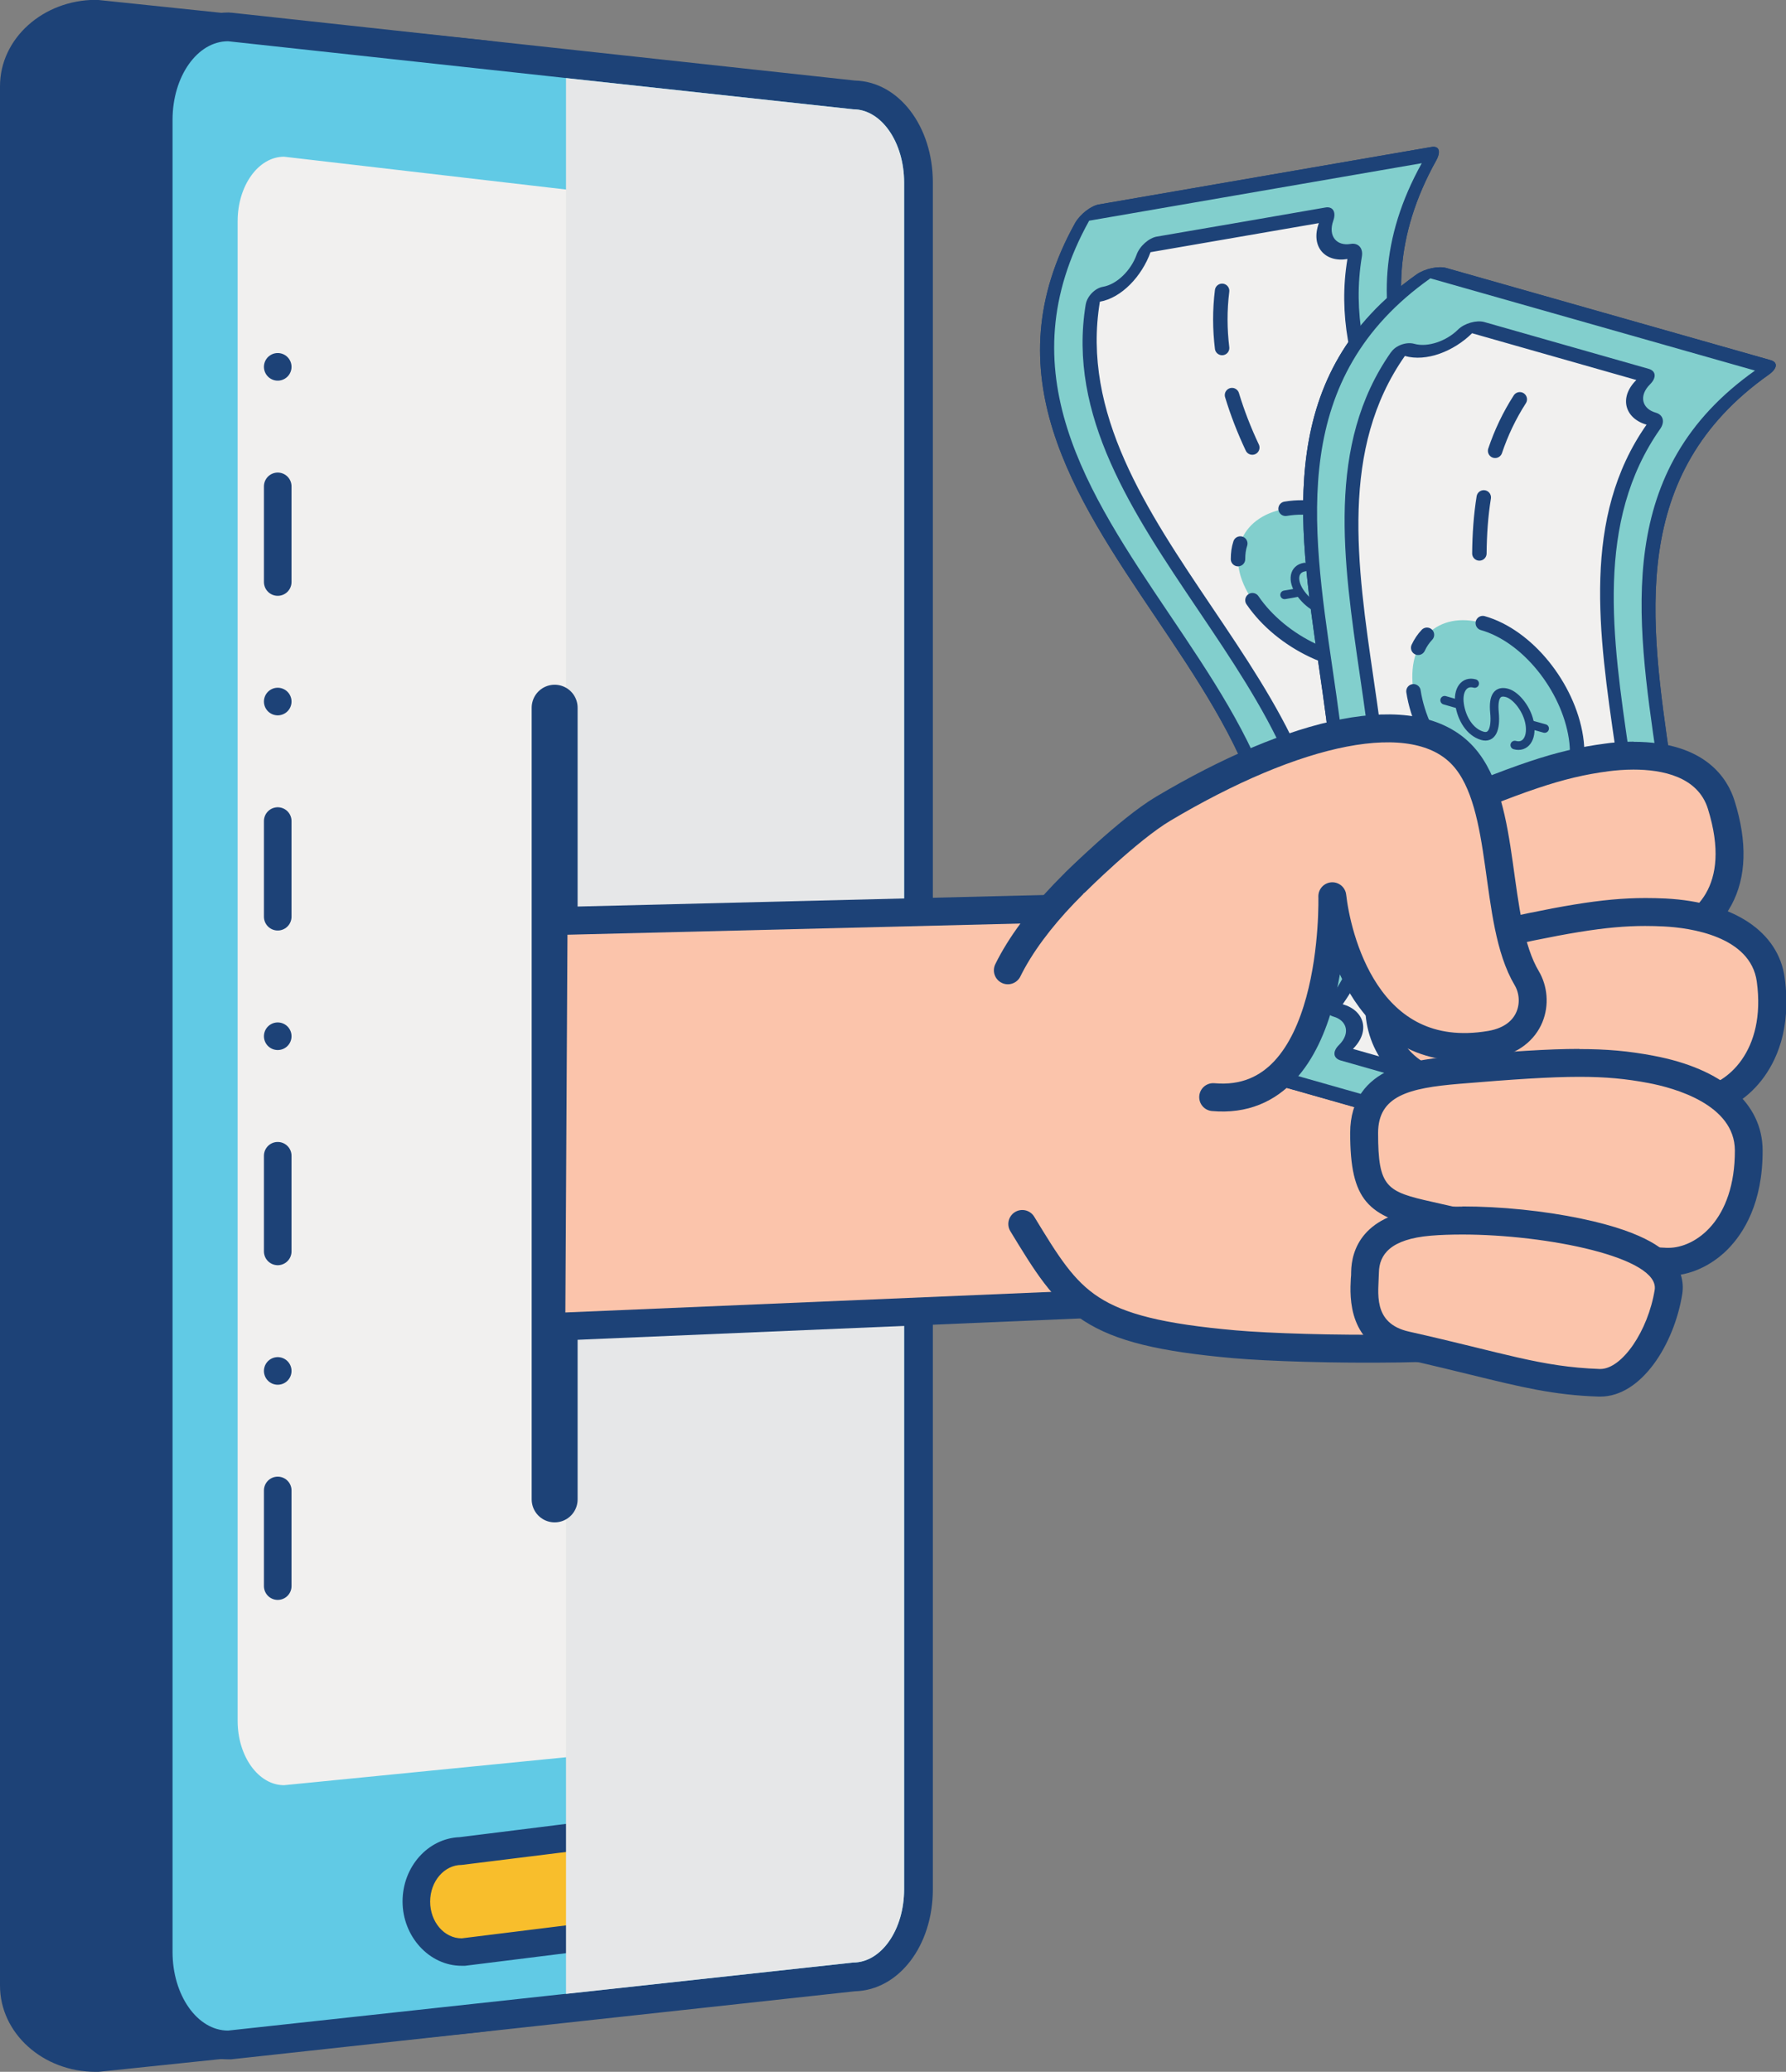 <?xml version="1.0" encoding="UTF-8"?>
<svg xmlns="http://www.w3.org/2000/svg" viewBox="0 0 110.03 127.58">
  <rect x="0" y="0" width="110.03" height="127.58" fill="#808080" stroke="none"/>
  <defs>
    <style>
      .cls-1, .cls-2, .cls-3, .cls-4, .cls-5 {
        fill: none;
      }

      .cls-1, .cls-6, .cls-3, .cls-7, .cls-8, .cls-9, .cls-5 {
        stroke: #1d4277;
      }

      .cls-1, .cls-6, .cls-3, .cls-7, .cls-9, .cls-5 {
        stroke-linecap: round;
        stroke-linejoin: round;
      }

      .cls-1, .cls-7 {
        stroke-width: .89px;
      }

      .cls-10, .cls-7 {
        fill: #61cae5;
      }

      .cls-2, .cls-8 {
        mix-blend-mode: multiply;
      }

      .cls-6, .cls-11, .cls-8, .cls-9 {
        fill: #fbc4ab;
      }

      .cls-6, .cls-8 {
        stroke-width: 1.72px;
      }

      .cls-12 {
        fill: #1d4277;
      }

      .cls-13 {
        fill: #f1f0ef;
      }

      .cls-3 {
        stroke-width: .53px;
      }

      .cls-4 {
        isolation: isolate;
      }

      .cls-8 {
        opacity: .4;
        stroke-miterlimit: 10;
      }

      .cls-14 {
        fill: #82cfcd;
      }

      .cls-9 {
        stroke-width: 2.83px;
      }

      .cls-15 {
        fill: #f8be2c;
      }

      .cls-5 {
        stroke-dasharray: 0 0 0 7.36 5.89 7.36;
        stroke-width: 1.7px;
      }

      .cls-16 {
        fill: #e6e7e8;
      }
    </style>
  </defs>
  <g class="cls-4">
    <g id="Capa_1" data-name="Capa 1">
      <g>
        <g>
          <g>
            <path class="cls-12" d="m5.89,126.7c-2.76,0-5.01-1.99-5.01-4.43V5.31C.88,2.87,3.13.88,5.89.88l23.66,2.45c5.64.61,6.82,2.59,6.82,4.13v112.64c0,2.19-2.44,3.66-6.87,4.14l-23.52,2.45s-.06,0-.09,0Z"/>
            <path class="cls-12" d="m5.89,1.77l23.57,2.45c3.34.36,6.03,1.37,6.03,3.25v112.64c0,1.89-2.78,2.9-6.08,3.26l-23.51,2.45c-2.28,0-4.13-1.59-4.13-3.55V5.31c0-1.96,1.85-3.55,4.13-3.55m0-1.77C2.64,0,0,2.38,0,5.31v116.96c0,2.93,2.64,5.31,5.89,5.31.06,0,.12,0,.18,0l23.51-2.45c6.67-.72,7.66-3.45,7.66-5.02V7.47c0-1.91-1.32-4.33-7.6-5.01L6.07,0c-.06,0-.12,0-.18,0h0Z"/>
          </g>
          <g>
            <g>
              <g>
                <path class="cls-10" d="m14.05,125.93c-2.41,0-4.31-2.52-4.31-5.73V7.38c0-3.21,1.89-5.73,4.31-5.73,0,0,38.61,4.2,38.61,4.2,2.16,0,3.92,2.37,3.92,5.39v105.1c0,3.03-1.77,5.4-4.03,5.4l-38.46,4.19h-.05Z"/>
                <path class="cls-12" d="m14.05,2.54l38.51,4.19c1.74,0,3.14,2.02,3.14,4.51v105.1c0,2.49-1.41,4.51-3.14,4.51l-38.51,4.19c-1.89,0-3.42-2.17-3.42-4.84V7.38c0-2.68,1.53-4.84,3.42-4.84m.1-1.77h-.1c-2.91,0-5.19,2.9-5.19,6.61v112.82c0,3.71,2.28,6.61,5.19,6.61h.19s38.43-4.19,38.43-4.19c2.7-.07,4.8-2.8,4.8-6.28V11.24c0-3.47-2.1-6.21-4.8-6.28L14.25.78h-.1Z"/>
              </g>
              <path class="cls-13" d="m52.03,103.07c0,2.04-1.18,3.7-2.63,3.7l-31.9,3.16c-1.58,0-2.86-1.78-2.86-3.96V13.62c0-2.19,1.28-3.97,2.86-3.97l31.9,3.71c1.45,0,2.63,1.65,2.63,3.69v86.02Z"/>
              <g>
                <path class="cls-15" d="m28.44,120.21c-1.54,0-2.79-1.4-2.79-3.11s1.22-3.08,2.73-3.11l15.41-1.91h.05c1.54,0,2.79,1.4,2.79,3.11s-1.22,3.07-2.73,3.11l-15.41,1.91h-.05Z"/>
                <path class="cls-12" d="m43.84,112.93c1.07,0,1.94,1.01,1.94,2.26s-.87,2.26-1.94,2.26l-15.4,1.91c-1.07,0-1.94-1.01-1.94-2.26s.87-2.26,1.94-2.26l15.4-1.91m0-1.71h-.21s-15.31,1.91-15.31,1.91c-1.95.07-3.52,1.82-3.52,3.96s1.63,3.96,3.64,3.96h.21s15.31-1.91,15.31-1.91c1.95-.07,3.52-1.82,3.52-3.96s-1.63-3.96-3.64-3.96h0Z"/>
              </g>
              <g class="cls-2">
                <path class="cls-16" d="m52.56,6.73l-17.69-1.92v117.97l17.69-1.93c1.74,0,3.14-2.02,3.14-4.51V11.24c0-2.49-1.41-4.51-3.14-4.51Z"/>
              </g>
            </g>
            <line class="cls-5" x1="17.11" y1="22.59" x2="17.11" y2="99.98"/>
          </g>
        </g>
        <line class="cls-9" x1="34.17" y1="43.58" x2="34.17" y2="92.33"/>
        <g>
          <g>
            <g>
              <polygon class="cls-11" points="34.11 56.73 66.9 55.91 68.55 80.26 33.97 81.72 34.11 56.73"/>
              <path class="cls-12" d="m66.1,56.79l1.53,22.64-32.8,1.39.13-23.26,31.13-.77m1.6-1.76l-1.65.04-31.13.77-1.67.04v1.67s-.14,23.26-.14,23.26v1.8s1.79-.08,1.79-.08l32.8-1.39,1.76-.07-.12-1.76-1.53-22.64-.11-1.64h0Z"/>
            </g>
            <path class="cls-6" d="m62.09,59.75c1.55-3.16,4.96-6.51,8.05-8.63,3.36-2.3,8.72-2.6,13.48-2.84,3.55-.18,6.95.28,10.03,1.24,8.34,2.62,9.6,29.31,1.71,32.6-2.9,1.21-15.16,1.02-19.28.66-9.1-.8-10.12-2.52-13.1-7.41"/>
            <path class="cls-8" d="m91.42,63.72s-4.71-3.29-6.2-6.93c-.79-1.94-3.09-2.49-3.09-2.49l.25.76s.51,4.17,3.2,6.87c1.84,1.85,4.07,1.98,5.85,1.78Z"/>
          </g>
          <g>
            <g>
              <g>
                <path class="cls-14" d="m97.93,58.49c-.15.28-.48.54-.72.58-6.83,1.18-13.66,2.36-20.49,3.54-.24.04-.3-.15-.15-.42,10.3-18.52-20.21-29.99-9.91-48.51.15-.27.48-.53.72-.58,6.83-1.18,13.66-2.36,20.49-3.54.24-.04.3.15.15.42-10.3,18.52,20.21,29.99,9.9,48.51Z"/>
                <path class="cls-12" d="m67.1,13.59c6.83-1.18,13.66-2.36,20.49-3.54-10.3,18.52,20.21,29.99,9.91,48.51-6.83,1.18-13.66,2.36-20.49,3.54,10.3-18.52-20.21-29.99-9.91-48.51m-.87.15c-10.3,18.52,20.21,29.99,9.91,48.51-.3.55-.2.94.28.85,6.83-1.18,13.66-2.36,20.49-3.54.48-.08,1.16-.6,1.47-1.15,10.3-18.52-20.21-29.99-9.91-48.51.31-.55.21-.93-.28-.85-6.83,1.18-13.66,2.36-20.49,3.54-.48.08-1.16.6-1.47,1.15h0Z"/>
              </g>
              <g>
                <path class="cls-13" d="m97.27,53.51c-.04.25-.28.5-.52.54-1.11.19-2.17,1.3-2.6,2.51-.09.26-.38.51-.62.56-3.46.6-6.91,1.19-10.37,1.79-.24.04-.35-.14-.26-.41.43-1.21-.3-2.01-1.4-1.82-.24.04-.39-.13-.35-.39,2.28-13.74-16.11-23.9-13.83-37.64.04-.26.28-.5.52-.54,1.11-.19,2.17-1.3,2.6-2.51.09-.26.37-.51.62-.56,3.46-.59,6.91-1.19,10.37-1.79.24-.04.35.14.26.4-.43,1.21.3,2.01,1.41,1.82.24-.04.39.14.35.39-2.28,13.74,16.11,23.9,13.83,37.64Z"/>
                <path class="cls-12" d="m67.75,18.58c1.35-.23,2.6-1.58,3.13-3.05,3.46-.6,6.91-1.19,10.37-1.79-.53,1.48.41,2.44,1.76,2.21-2.28,13.74,16.11,23.9,13.83,37.64-1.35.23-2.6,1.57-3.12,3.05-3.46.59-6.91,1.19-10.37,1.79.53-1.48-.42-2.44-1.76-2.21,2.28-13.74-16.11-23.9-13.83-37.64m-.87.15c-2.28,13.74,16.11,23.9,13.83,37.64-.09.51.2.86.69.78.86-.14,1.41.48,1.07,1.43-.19.53.02.9.5.81,3.46-.6,6.91-1.19,10.37-1.79.48-.08,1.06-.58,1.25-1.11.34-.95,1.2-1.82,2.07-1.97.48-.08.97-.57,1.06-1.08,2.28-13.74-16.11-23.9-13.83-37.64.09-.51-.21-.86-.69-.78-.86.15-1.41-.48-1.07-1.43.19-.53-.02-.9-.5-.81-3.46.6-6.91,1.2-10.37,1.79-.48.08-1.06.58-1.25,1.12-.34.95-1.2,1.82-2.07,1.97-.48.08-.97.57-1.06,1.08h0Z"/>
              </g>
              <path class="cls-14" d="m79.2,31.33c2.82-.49,6.44,1.25,8.22,3.86,1.78,2.61.81,5.14-2.04,5.63-2.82.49-6.44-1.25-8.22-3.86-1.78-2.61-.81-5.14,2.03-5.63Z"/>
              <g>
                <path class="cls-3" d="m84.23,37.25c.66-.11.79-.81.29-1.55-.5-.74-1.51-1.24-2.1-1.14-.58.1-.72.54-.18,1.43.54.89.54,1.51-.06,1.62-.78.13-1.6-.4-2.1-1.14-.5-.75-.37-1.44.29-1.55"/>
                <path class="cls-3" d="m84.64,35.68c.27-.05.54-.09.82-.14"/>
                <path class="cls-3" d="m79.14,36.63c.3-.05.6-.1.89-.16"/>
              </g>
              <g>
                <path class="cls-7" d="m88.55,47.39c-.36-1.11-.82-2.21-1.35-3.29"/>
                <path class="cls-7" d="m89.36,53.69c.09-1.16.04-2.3-.12-3.42"/>
              </g>
              <g>
                <path class="cls-7" d="m75.29,21.43c-.14-1.15-.15-2.32,0-3.52"/>
                <path class="cls-7" d="m77.15,27.56c-.5-1.06-.92-2.14-1.25-3.23"/>
              </g>
              <path class="cls-1" d="m79.2,31.33c2.82-.49,6.44,1.25,8.22,3.86,1.78,2.61.81,5.14-2.04,5.63-2.82.49-6.44-1.25-8.22-3.86"/>
              <path class="cls-1" d="m76.27,34.43c0-.34.04-.66.14-.96"/>
            </g>
            <g>
              <g>
                <path class="cls-14" d="m97.93,58.49c-.15.28-.48.54-.72.58-6.83,1.18-13.66,2.36-20.49,3.54-.24.04-.3-.15-.15-.42,10.3-18.52-20.21-29.99-9.91-48.51.15-.27.48-.53.72-.58,6.83-1.18,13.66-2.36,20.49-3.54.24-.04.3.15.15.42-10.3,18.52,20.21,29.99,9.9,48.51Z"/>
                <path class="cls-12" d="m67.1,13.59c6.83-1.18,13.66-2.36,20.49-3.54-10.3,18.52,20.21,29.99,9.91,48.51-6.83,1.18-13.66,2.36-20.49,3.54,10.3-18.52-20.21-29.99-9.91-48.51m-.87.15c-10.3,18.52,20.21,29.99,9.91,48.51-.3.55-.2.94.28.85,6.83-1.18,13.66-2.36,20.49-3.54.48-.08,1.16-.6,1.47-1.15,10.3-18.52-20.21-29.99-9.91-48.51.31-.55.21-.93-.28-.85-6.83,1.18-13.66,2.36-20.49,3.54-.48.08-1.16.6-1.47,1.15h0Z"/>
              </g>
              <g>
                <path class="cls-13" d="m97.27,53.51c-.04.25-.28.5-.52.54-1.11.19-2.17,1.3-2.6,2.51-.09.26-.38.51-.62.56-3.46.6-6.91,1.19-10.37,1.79-.24.04-.35-.14-.26-.41.43-1.21-.3-2.01-1.4-1.82-.24.04-.39-.13-.35-.39,2.28-13.74-16.11-23.9-13.83-37.64.04-.26.28-.5.52-.54,1.11-.19,2.17-1.3,2.6-2.51.09-.26.37-.51.62-.56,3.46-.59,6.91-1.19,10.37-1.79.24-.04.35.14.26.4-.43,1.21.3,2.01,1.41,1.82.24-.04.39.14.35.39-2.28,13.74,16.11,23.9,13.83,37.64Z"/>
                <path class="cls-12" d="m67.75,18.58c1.35-.23,2.6-1.58,3.13-3.05,3.46-.6,6.91-1.19,10.37-1.79-.53,1.48.41,2.44,1.76,2.21-2.28,13.74,16.11,23.9,13.83,37.64-1.35.23-2.6,1.57-3.12,3.05-3.46.59-6.91,1.19-10.37,1.79.53-1.48-.42-2.44-1.76-2.21,2.28-13.74-16.11-23.9-13.83-37.64m-.87.15c-2.28,13.74,16.11,23.9,13.83,37.64-.09.51.2.86.69.78.86-.14,1.41.48,1.07,1.43-.19.53.02.9.5.81,3.46-.6,6.91-1.19,10.37-1.79.48-.08,1.06-.58,1.25-1.11.34-.95,1.2-1.82,2.07-1.97.48-.08.97-.57,1.06-1.08,2.28-13.74-16.11-23.9-13.83-37.64.09-.51-.21-.86-.69-.78-.86.15-1.41-.48-1.07-1.43.19-.53-.02-.9-.5-.81-3.46.6-6.91,1.2-10.37,1.79-.48.08-1.06.58-1.25,1.12-.34.95-1.2,1.82-2.07,1.97-.48.08-.97.57-1.06,1.08h0Z"/>
              </g>
              <path class="cls-14" d="m79.2,31.33c2.82-.49,6.44,1.25,8.22,3.86,1.78,2.61.81,5.14-2.04,5.63-2.82.49-6.44-1.25-8.22-3.86-1.78-2.61-.81-5.14,2.03-5.63Z"/>
              <g>
                <path class="cls-3" d="m84.23,37.25c.66-.11.79-.81.29-1.55-.5-.74-1.51-1.24-2.1-1.14-.58.1-.72.54-.18,1.43.54.89.54,1.51-.06,1.62-.78.13-1.6-.4-2.1-1.14-.5-.75-.37-1.44.29-1.55"/>
                <path class="cls-3" d="m84.64,35.68c.27-.05.54-.09.82-.14"/>
                <path class="cls-3" d="m79.14,36.63c.3-.05.6-.1.89-.16"/>
              </g>
              <g>
                <path class="cls-7" d="m88.55,47.39c-.36-1.11-.82-2.21-1.35-3.29"/>
                <path class="cls-7" d="m89.36,53.69c.09-1.16.04-2.3-.12-3.42"/>
              </g>
              <g>
                <path class="cls-7" d="m75.29,21.43c-.14-1.15-.15-2.32,0-3.52"/>
                <path class="cls-7" d="m77.15,27.56c-.5-1.06-.92-2.14-1.25-3.23"/>
              </g>
              <path class="cls-1" d="m79.2,31.33c2.82-.49,6.44,1.25,8.22,3.86,1.78,2.61.81,5.14-2.04,5.63-2.82.49-6.44-1.25-8.22-3.86"/>
              <path class="cls-1" d="m76.27,34.43c0-.34.04-.66.14-.96"/>
            </g>
          </g>
          <g>
            <g>
              <g>
                <path class="cls-14" d="m96.47,70.96c-.26.18-.67.27-.9.2-6.67-1.89-13.33-3.79-20-5.68-.24-.06-.21-.26.05-.45,17.31-12.23-5.23-35.78,12.07-48.01.26-.18.67-.27.9-.21,6.67,1.89,13.33,3.79,20,5.68.23.07.21.27-.05.45-17.31,12.23,5.23,35.78-12.07,48.01Z"/>
                <path class="cls-12" d="m88.12,17.14c6.67,1.89,13.33,3.79,20,5.68-17.31,12.23,5.23,35.78-12.07,48.01-6.67-1.89-13.33-3.79-20-5.68,17.31-12.23-5.23-35.78,12.07-48.01m-.85-.24c-17.31,12.23,5.23,35.78-12.07,48.01-.51.36-.59.76-.12.89,6.67,1.89,13.33,3.79,20,5.68.47.13,1.31-.04,1.82-.4,17.3-12.23-5.23-35.78,12.07-48.01.51-.36.59-.75.12-.89-6.67-1.89-13.33-3.79-20-5.68-.47-.13-1.31.04-1.82.4h0Z"/>
              </g>
              <g>
                <path class="cls-13" d="m98.04,66.19c-.15.21-.47.33-.7.26-1.08-.31-2.52.23-3.44,1.14-.2.2-.56.3-.79.23-3.37-.96-6.75-1.92-10.12-2.88-.24-.07-.26-.28-.06-.48.92-.91.6-1.94-.48-2.25-.23-.07-.3-.29-.15-.5,8-11.4-4.17-28.52,3.83-39.91.15-.21.47-.33.7-.26,1.08.31,2.52-.23,3.44-1.14.2-.2.56-.3.79-.24,3.37.96,6.75,1.92,10.12,2.88.24.07.26.28.06.48-.91.91-.6,1.94.48,2.25.24.07.3.29.15.5-8,11.39,4.17,28.52-3.83,39.91Z"/>
                <path class="cls-12" d="m86.55,21.92c1.32.38,3.02-.29,4.14-1.4,3.37.96,6.75,1.92,10.12,2.88-1.11,1.1-.68,2.38.63,2.75-8,11.39,4.17,28.52-3.83,39.92-1.32-.38-3.02.29-4.14,1.4-3.37-.96-6.75-1.92-10.12-2.88,1.11-1.11.68-2.38-.63-2.75,8-11.4-4.17-28.52,3.83-39.92m-.85-.24c-8,11.39,4.17,28.52-3.83,39.92-.3.42-.19.87.28,1,.84.24,1.06,1.04.34,1.75-.4.39-.37.81.1.95,3.38.96,6.75,1.92,10.12,2.88.47.13,1.21-.07,1.61-.46.71-.71,1.87-1.12,2.71-.88.47.13,1.13-.09,1.42-.52,8-11.4-4.17-28.52,3.83-39.91.3-.43.19-.87-.28-1-.84-.24-1.06-1.04-.34-1.75.4-.4.37-.82-.1-.95-3.37-.96-6.75-1.92-10.12-2.88-.47-.13-1.21.07-1.61.46-.71.71-1.87,1.12-2.71.88-.47-.13-1.13.09-1.42.52h0Z"/>
              </g>
              <path class="cls-14" d="m91.35,38.37c2.75.78,5.26,3.92,5.74,7.04.48,3.12-1.5,4.98-4.27,4.2-2.75-.78-5.26-3.91-5.74-7.04-.48-3.12,1.5-4.99,4.27-4.2Z"/>
              <g>
                <path class="cls-3" d="m93.32,45.88c.64.18,1.06-.39.93-1.27-.13-.89-.83-1.78-1.4-1.94-.57-.16-.88.17-.78,1.21.1,1.04-.17,1.6-.75,1.43-.76-.22-1.27-1.05-1.4-1.94-.13-.89.29-1.46.93-1.28"/>
                <path class="cls-3" d="m94.37,44.64c.27.07.53.15.79.22"/>
                <path class="cls-3" d="m89,43.12c.29.08.58.17.87.25"/>
              </g>
              <g>
                <path class="cls-7" d="m92.82,56.89c.16-1.16.21-2.35.21-3.55"/>
                <path class="cls-7" d="m90.83,62.93c.59-1.01,1.04-2.06,1.37-3.14"/>
              </g>
              <g>
                <path class="cls-7" d="m92.11,27.76c.37-1.1.87-2.16,1.52-3.17"/>
                <path class="cls-7" d="m91.14,34.08c.01-1.17.09-2.33.27-3.45"/>
              </g>
              <path class="cls-1" d="m91.35,38.37c2.75.78,5.26,3.92,5.74,7.04.48,3.12-1.5,4.98-4.27,4.2-2.75-.78-5.26-3.91-5.74-7.04"/>
              <path class="cls-1" d="m87.37,39.89c.14-.3.32-.57.54-.8"/>
            </g>
            <g>
              <g>
                <path class="cls-14" d="m96.47,70.96c-.26.18-.67.27-.9.2-6.67-1.89-13.33-3.79-20-5.68-.24-.06-.21-.26.05-.45,17.31-12.23-5.23-35.78,12.07-48.01.26-.18.67-.27.9-.21,6.67,1.89,13.33,3.79,20,5.68.23.07.21.27-.05.45-17.31,12.23,5.23,35.78-12.07,48.01Z"/>
                <path class="cls-12" d="m88.12,17.14c6.67,1.89,13.33,3.79,20,5.68-17.31,12.23,5.23,35.78-12.07,48.01-6.67-1.89-13.33-3.79-20-5.68,17.31-12.23-5.23-35.78,12.07-48.01m-.85-.24c-17.31,12.23,5.23,35.78-12.07,48.01-.51.36-.59.76-.12.89,6.67,1.89,13.33,3.79,20,5.68.47.13,1.31-.04,1.82-.4,17.3-12.23-5.23-35.78,12.07-48.01.51-.36.59-.75.12-.89-6.67-1.89-13.33-3.79-20-5.68-.47-.13-1.31.04-1.82.4h0Z"/>
              </g>
              <g>
                <path class="cls-13" d="m98.04,66.19c-.15.21-.47.33-.7.26-1.08-.31-2.52.23-3.44,1.14-.2.2-.56.3-.79.23-3.37-.96-6.75-1.92-10.12-2.88-.24-.07-.26-.28-.06-.48.92-.91.6-1.94-.48-2.25-.23-.07-.3-.29-.15-.5,8-11.4-4.17-28.52,3.83-39.91.15-.21.47-.33.7-.26,1.08.31,2.52-.23,3.44-1.14.2-.2.56-.3.79-.24,3.37.96,6.75,1.92,10.12,2.88.24.07.26.28.06.48-.91.91-.6,1.94.48,2.25.24.07.3.29.15.5-8,11.39,4.17,28.52-3.83,39.91Z"/>
                <path class="cls-12" d="m86.55,21.92c1.32.38,3.02-.29,4.14-1.4,3.37.96,6.75,1.92,10.12,2.88-1.11,1.1-.68,2.38.63,2.75-8,11.39,4.17,28.52-3.83,39.92-1.32-.38-3.02.29-4.14,1.4-3.37-.96-6.75-1.92-10.12-2.88,1.11-1.11.68-2.38-.63-2.75,8-11.4-4.17-28.52,3.83-39.92m-.85-.24c-8,11.39,4.17,28.52-3.83,39.92-.3.42-.19.87.28,1,.84.24,1.06,1.04.34,1.75-.4.39-.37.81.1.95,3.38.96,6.75,1.92,10.12,2.88.47.13,1.21-.07,1.61-.46.71-.71,1.87-1.12,2.71-.88.47.13,1.13-.09,1.42-.52,8-11.4-4.17-28.52,3.83-39.91.3-.43.19-.87-.28-1-.84-.24-1.06-1.04-.34-1.75.4-.4.37-.82-.1-.95-3.37-.96-6.75-1.92-10.12-2.88-.47-.13-1.21.07-1.61.46-.71.71-1.87,1.12-2.71.88-.47-.13-1.13.09-1.42.52h0Z"/>
              </g>
              <path class="cls-14" d="m91.35,38.37c2.75.78,5.26,3.92,5.74,7.04.48,3.12-1.5,4.98-4.27,4.2-2.75-.78-5.26-3.91-5.74-7.04-.48-3.12,1.5-4.99,4.27-4.2Z"/>
              <g>
                <path class="cls-3" d="m93.32,45.88c.64.18,1.06-.39.93-1.27-.13-.89-.83-1.78-1.4-1.94-.57-.16-.88.17-.78,1.21.1,1.04-.17,1.6-.75,1.43-.76-.22-1.27-1.05-1.4-1.94-.13-.89.29-1.46.93-1.28"/>
                <path class="cls-3" d="m94.37,44.64c.27.07.53.15.79.22"/>
                <path class="cls-3" d="m89,43.12c.29.08.58.17.87.25"/>
              </g>
              <g>
                <path class="cls-7" d="m92.82,56.89c.16-1.16.21-2.35.21-3.55"/>
                <path class="cls-7" d="m90.83,62.93c.59-1.01,1.04-2.06,1.37-3.14"/>
              </g>
              <g>
                <path class="cls-7" d="m92.11,27.76c.37-1.1.87-2.16,1.52-3.17"/>
                <path class="cls-7" d="m91.14,34.08c.01-1.17.09-2.33.27-3.45"/>
              </g>
              <path class="cls-1" d="m91.35,38.37c2.75.78,5.26,3.92,5.74,7.04.48,3.12-1.5,4.98-4.27,4.2-2.75-.78-5.26-3.91-5.74-7.04"/>
              <path class="cls-1" d="m87.37,39.89c.14-.3.32-.57.54-.8"/>
            </g>
          </g>
          <g>
            <g>
              <path class="cls-11" d="m87.61,59.61c-1.32,0-2.58-.54-3.54-1.52-.94-.96-1.52-2.25-1.5-3.37.04-1.86,1.94-3.03,5-4.31,6.03-2.53,8.39-3.38,11.42-3.78.38-.05.97-.11,1.64-.11,2.88,0,4.79,1.07,5.4,3.02.72,2.32.68,4.25-.13,5.75-.85,1.58-2.28,2.19-3.05,2.41-3.2.92-5.66,1.11-9.38,1.4-1.51.12-3.25.25-5.36.46-.17.02-.34.02-.5.02h0Z"/>
              <path class="cls-12" d="m100.64,47.39c1.74,0,3.96.42,4.58,2.42,1.52,4.88-.98,6.62-2.6,7.09-4.37,1.26-7.24,1.11-14.58,1.83-.14.01-.28.02-.42.02-2.62,0-4.21-2.46-4.18-4.01.03-1.32,1.54-2.31,4.48-3.53,6.03-2.53,8.31-3.34,11.2-3.72.4-.05.94-.1,1.52-.1m0-1.72c-.72,0-1.35.06-1.75.12-3.13.41-5.54,1.28-11.64,3.84-2.77,1.16-5.48,2.51-5.53,5.09-.02,1.34.64,2.87,1.74,3.99,1.12,1.14,2.6,1.78,4.16,1.78.19,0,.39,0,.59-.03,2.1-.21,3.82-.34,5.34-.46,3.78-.29,6.27-.49,9.55-1.43.91-.26,2.57-.98,3.57-2.84.92-1.71.99-3.87.19-6.42-.42-1.35-1.79-3.63-6.22-3.63h0Z"/>
            </g>
            <g>
              <path class="cls-11" d="m101.78,67.98c-2,0-3.88-.2-6.48-.47-1.5-.16-3.24-.34-5.34-.52-3.46-.29-5.01-2.73-5.01-5.01,0-2.84,2.69-3.44,5.8-4.14,5.33-1.19,7.98-1.69,10.6-1.69.4,0,.79.01,1.19.03,1.8.09,6.05.68,6.52,4.14.4,2.88-.47,4.68-1.26,5.68-.81,1.03-1.95,1.7-3.04,1.81-1.02.1-2,.16-2.99.16h0Z"/>
              <path class="cls-12" d="m101.36,57.02c.38,0,.76.01,1.15.03,1.61.08,5.33.6,5.72,3.39.59,4.31-1.88,6.36-3.54,6.53-1.03.11-1.98.15-2.91.15-3.11,0-6.08-.51-11.74-.99-2.87-.24-4.22-2.16-4.22-4.15,0-2.12,2.06-2.61,5.13-3.3,5.46-1.22,7.96-1.66,10.42-1.66m0-1.72c-2.7,0-5.4.5-10.79,1.71-3.03.68-6.47,1.44-6.47,4.97,0,2.68,1.79,5.53,5.8,5.86,2.09.18,3.81.36,5.32.52,2.53.27,4.52.48,6.57.48,1.02,0,2.03-.05,3.08-.16,1.32-.13,2.68-.93,3.63-2.14.9-1.14,1.87-3.16,1.44-6.33-.39-2.84-3.13-4.66-7.33-4.88-.42-.02-.83-.03-1.24-.03h0Z"/>
            </g>
            <g>
              <path class="cls-11" d="m102.67,77.7c-3.29-.12-5.71-.71-9.36-1.61-1.48-.36-3.18-.78-5.26-1.25-3.2-.72-4.01-1.31-4.01-5.08,0-3.41,3.48-3.69,5.78-3.89,3.2-.27,5.56-.43,7.48-.43,1.62,0,2.94.12,4.41.4,1.81.34,6.01,1.51,6.02,4.99,0,2.95-1.03,4.61-1.91,5.5-.87.87-1.98,1.37-3.04,1.37h-.12Z"/>
              <path class="cls-12" d="m97.3,66.31c1.63,0,2.88.12,4.25.38,1.59.3,5.32,1.32,5.33,4.15.01,4.31-2.43,6-4.09,6-.03,0-.06,0-.09,0-4.5-.16-7.23-1.21-14.46-2.83-2.82-.63-3.34-.88-3.34-4.24,0-2.29,1.89-2.77,5-3.03,3.36-.28,5.61-.43,7.4-.43m0-1.72c-1.94,0-4.33.17-7.55.44-2.3.19-6.57.54-6.57,4.74s1.11,5.12,4.68,5.92c2.07.46,3.75.88,5.24,1.24,3.7.91,6.15,1.51,9.53,1.63.05,0,.1,0,.15,0,1.29,0,2.62-.59,3.65-1.62.99-1,2.17-2.86,2.16-6.1-.01-2.9-2.46-5.03-6.73-5.83-1.52-.29-2.89-.41-4.57-.41h0Z"/>
            </g>
            <g>
              <path class="cls-11" d="m98.51,85.16c-2.7-.1-4.67-.58-7.65-1.31-1.2-.29-2.57-.63-4.25-1.01-2.72-.61-2.61-2.85-2.55-4.06,0-.15.02-.3.02-.43.02-1.27.73-2.84,3.99-3.11.62-.05,1.29-.08,2.01-.08,4.05,0,10.53.9,12.24,2.91.49.58.52,1.13.47,1.5-.43,2.7-2.23,5.6-4.2,5.6h-.07Z"/>
              <path class="cls-12" d="m90.08,76.02c5.21,0,12.18,1.41,11.86,3.41-.41,2.53-2.01,4.87-3.35,4.87-.01,0-.03,0-.04,0-3.65-.13-5.86-.98-11.74-2.3-2.29-.51-1.88-2.43-1.86-3.64.02-1.08.68-2.06,3.21-2.27.6-.05,1.25-.07,1.94-.07m0-1.72c-.74,0-1.44.03-2.08.08-4.11.34-4.76,2.62-4.78,3.95,0,.13,0,.26-.02.4-.06,1.14-.21,4.17,3.22,4.94,1.67.37,3.03.71,4.23,1,3.03.74,5.04,1.24,7.82,1.33h.03s.07,0,.07,0c2.53,0,4.55-3.21,5.05-6.32.12-.77-.11-1.55-.66-2.19-.33-.39-1.33-1.57-5.57-2.45-2.28-.48-4.95-.75-7.33-.75h0Z"/>
            </g>
          </g>
          <path class="cls-6" d="m66.27,54.31s3.24-3.23,5.39-4.51c8.08-4.8,15.47-6.57,18.49-3.23,2.76,3.06,1.79,10.11,3.91,13.67.8,1.35.38,3.64-2.22,4.09-7.74,1.32-9.5-6.81-9.76-9.14,0,0,.38,13.06-7.34,12.37"/>
        </g>
      </g>
    </g>
  </g>
</svg>